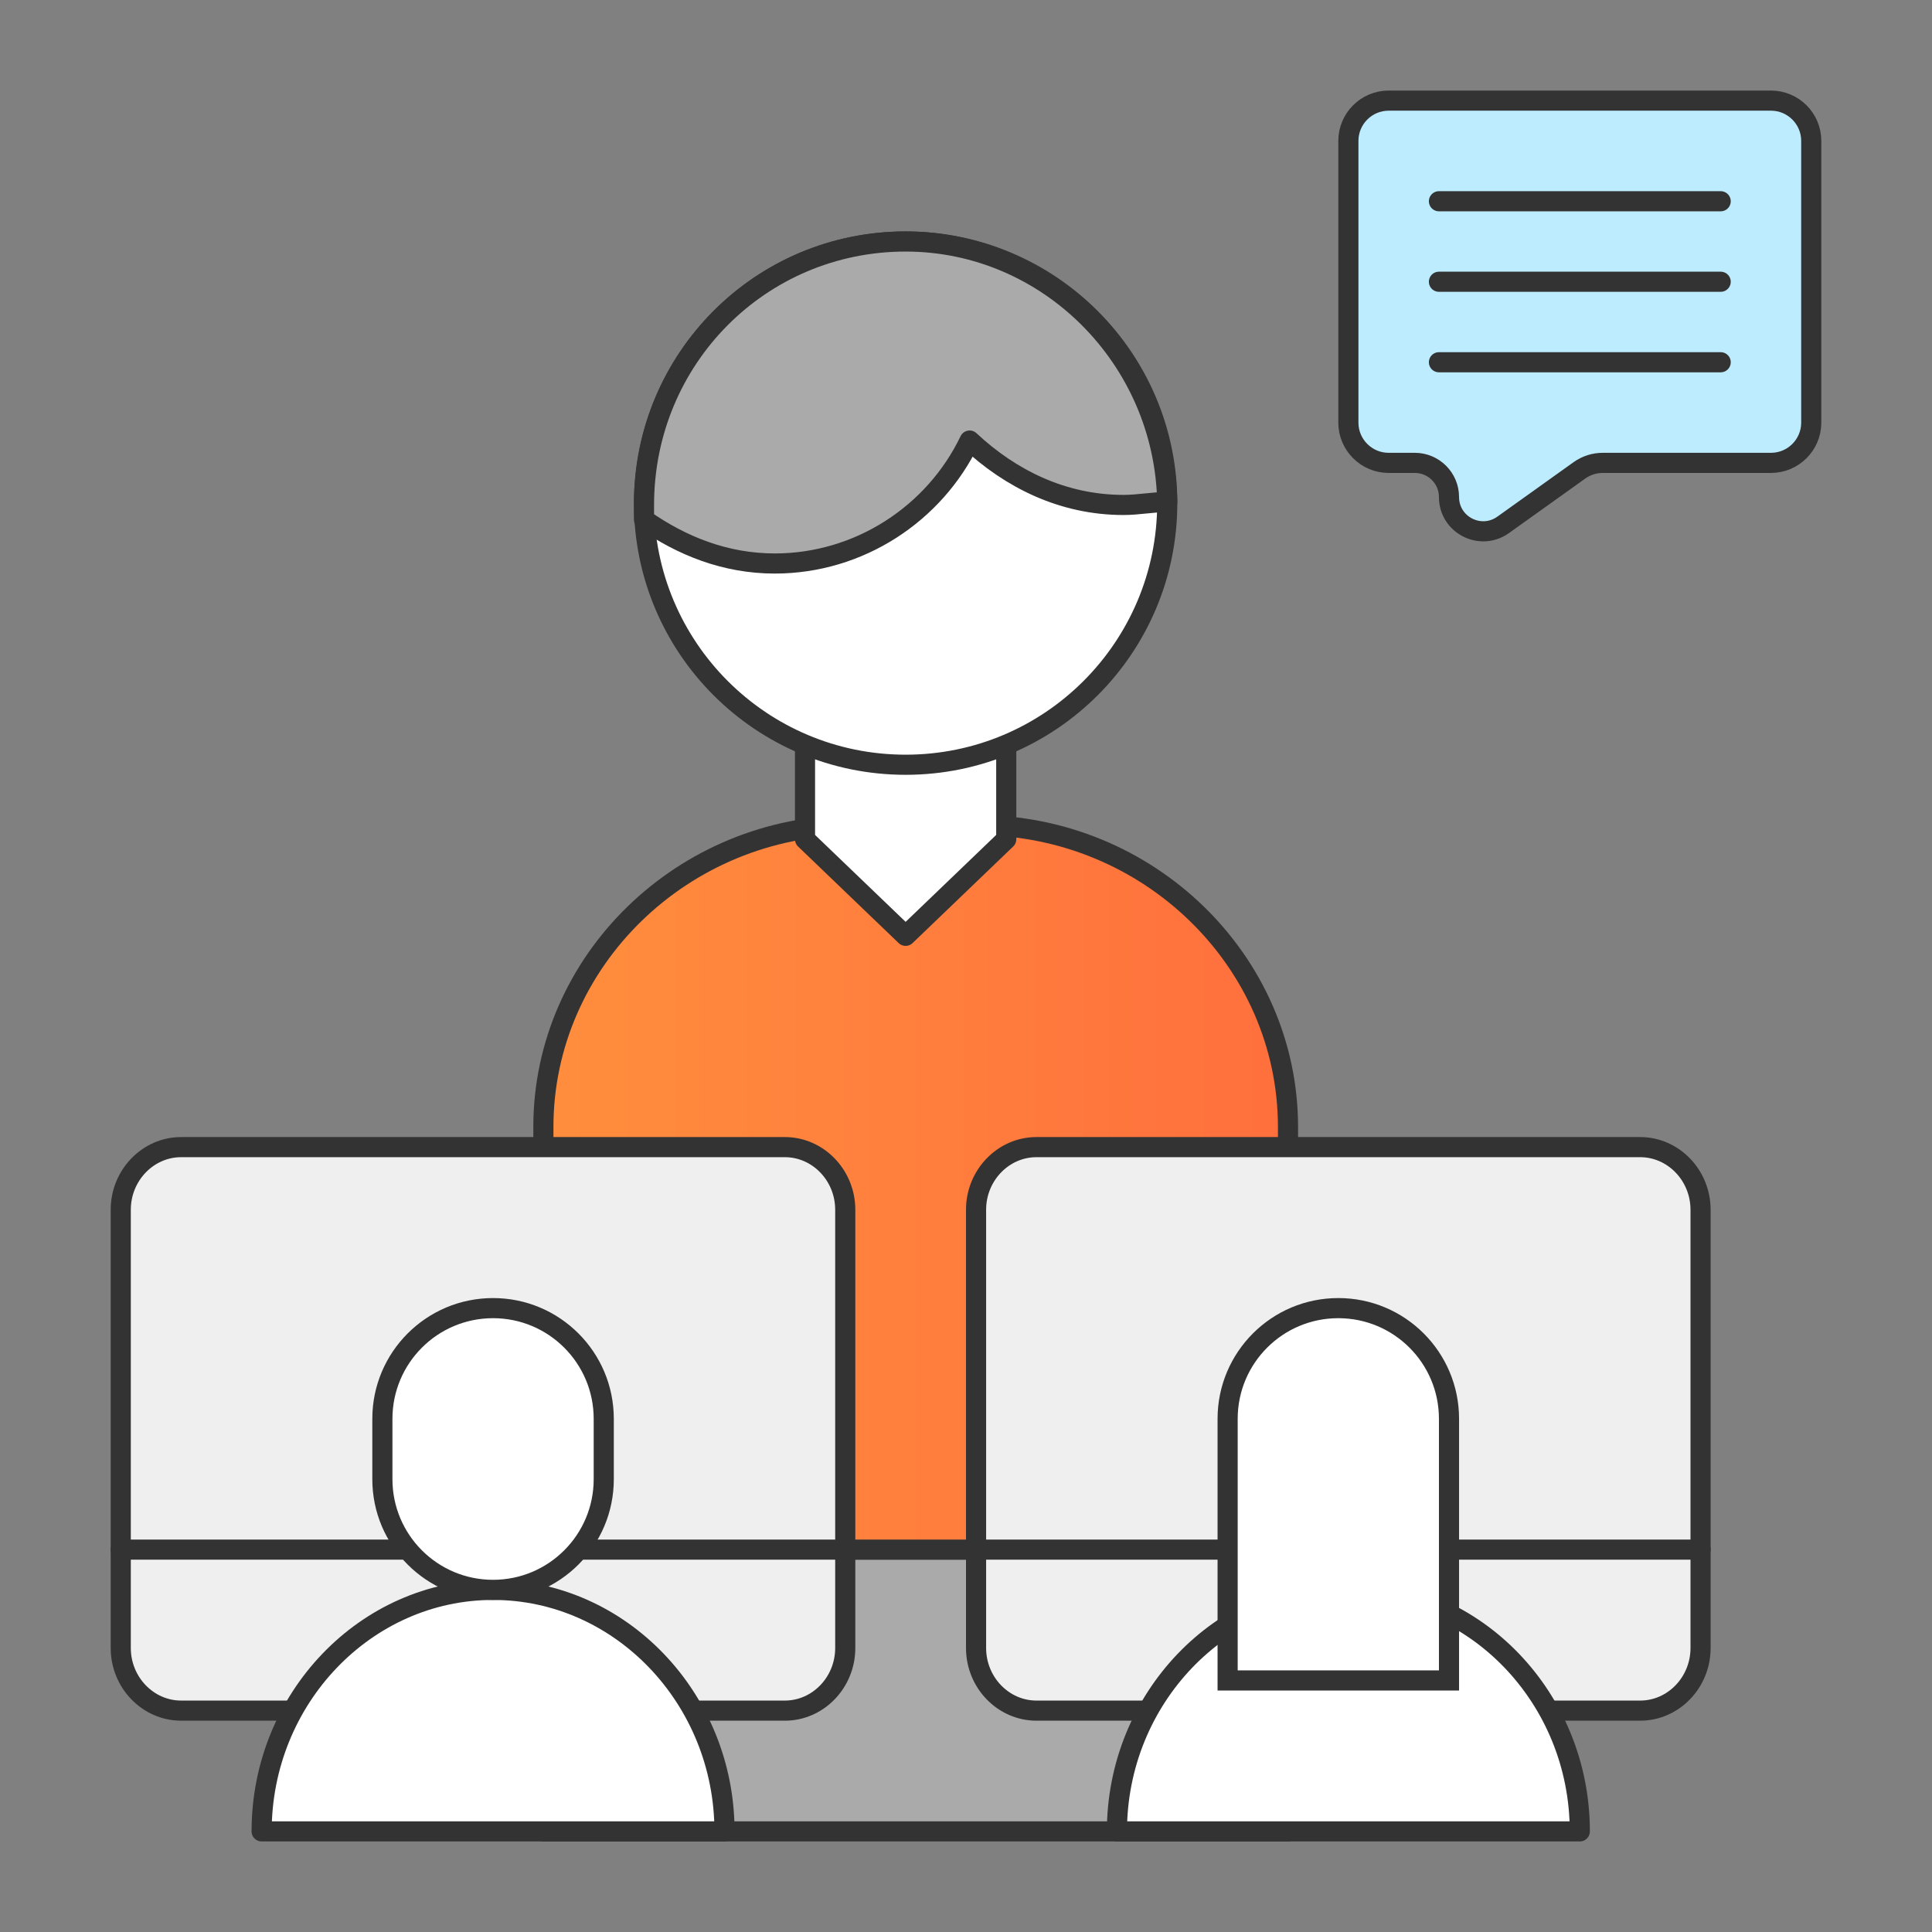 <svg width="96" height="96" viewBox="0 0 96 96" fill="none" xmlns="http://www.w3.org/2000/svg">
<rect x="0" y="0" width="96" height="96" fill="#808080" stroke="none"/>
<path d="M64 77H27V91H64V77Z" fill="#AAAAAA" stroke="#333333" stroke-linecap="round" stroke-linejoin="round"/>
<path d="M48.58 41H42.42C33.94 41 27 47.75 27 56V77H64V56C64 47.75 57.06 41 48.58 41Z" fill="url(#paint0_linear_145_87)" stroke="#333333" stroke-miterlimit="10" stroke-linecap="round" stroke-linejoin="round"/>
<path d="M40 41.7L45 46.5L50 41.7V34.5H40V41.7Z" fill="white" stroke="#333333" stroke-miterlimit="10" stroke-linecap="round" stroke-linejoin="round"/>
<path d="M45 38C52.18 38 58 32.18 58 25C58 17.82 52.18 12 45 12C37.82 12 32 17.82 32 25C32 32.18 37.82 38 45 38Z" fill="white" stroke="#333333" stroke-miterlimit="10" stroke-linecap="round" stroke-linejoin="round"/>
<path d="M58 24.945C57.86 17.818 52.08 12 45 12C37.78 12 32 17.818 32 25.091C32 25.382 32 25.527 32 25.818C33.88 27.127 36.04 28 38.5 28C42.69 28 46.44 25.527 48.18 21.891C50.2 23.782 52.8 25.091 55.83 25.091C56.56 25.091 57.28 24.945 58 24.945Z" fill="#AAAAAA" stroke="#333333" stroke-linecap="round" stroke-linejoin="round"/>
<path d="M39 85H9C7.35 85 6 83.6 6 81.889V60.111C6 58.4 7.35 57 9 57H39C40.65 57 42 58.4 42 60.111V81.889C42 83.6 40.65 85 39 85Z" fill="#EFEFEF" stroke="#333333" stroke-miterlimit="10" stroke-linecap="round" stroke-linejoin="round"/>
<path d="M81.5 85H51.5C49.85 85 48.5 83.6 48.5 81.889V60.111C48.5 58.4 49.85 57 51.5 57H81.5C83.15 57 84.5 58.4 84.5 60.111V81.889C84.5 83.6 83.15 85 81.5 85Z" fill="#EFEFEF" stroke="#333333" stroke-miterlimit="10" stroke-linecap="round" stroke-linejoin="round"/>
<path d="M6 77H42" stroke="#333333" stroke-miterlimit="10" stroke-linecap="round" stroke-linejoin="round"/>
<path d="M48.5 77H84.5" stroke="#333333" stroke-miterlimit="10" stroke-linecap="round" stroke-linejoin="round"/>
<path d="M24.5 79C18.17 79 13 84.4 13 91H36C36 84.4 30.83 79 24.5 79Z" fill="white" stroke="#333333" stroke-miterlimit="10" stroke-linecap="round" stroke-linejoin="round"/>
<path d="M67 79C60.67 79 55.5 84.4 55.5 91H78.5C78.5 84.4 73.33 79 67 79Z" fill="white" stroke="#333333" stroke-miterlimit="10" stroke-linecap="round" stroke-linejoin="round"/>
<path d="M90 21C90 22.105 89.1 23 88 23H79.64C79.22 23 78.82 23.13 78.48 23.372L74.69 26.081C73.56 26.884 72 26.081 72 24.699C72 23.761 71.24 23 70.3 23H69C67.9 23 67 22.105 67 21V7C67 5.895 67.9 5 69 5H88C89.1 5 90 5.895 90 7V21Z" fill="#BDECFF" stroke="#333333" stroke-miterlimit="10" stroke-linecap="round" stroke-linejoin="round"/>
<path d="M71.5 10H85.5" stroke="#333333" stroke-miterlimit="10" stroke-linecap="round" stroke-linejoin="round"/>
<path d="M71.5 14H85.5" stroke="#333333" stroke-miterlimit="10" stroke-linecap="round" stroke-linejoin="round"/>
<path d="M71.5 18H85.5" stroke="#333333" stroke-miterlimit="10" stroke-linecap="round" stroke-linejoin="round"/>
<path d="M30 70.5C30 67.462 27.538 65 24.5 65C21.462 65 19 67.462 19 70.5V73.5C19 76.538 21.462 79 24.5 79C27.538 79 30 76.538 30 73.5V70.5Z" fill="white" stroke="#333333"/>
<path d="M61 70.5C61 67.462 63.46 65 66.5 65C69.54 65 72 67.462 72 70.5V83.5H61V70.5Z" fill="white" stroke="#333333"/>
<defs>
<linearGradient id="paint0_linear_145_87" x1="27" y1="59" x2="64" y2="59" gradientUnits="userSpaceOnUse">
<stop stop-color="#FF8E3D"/>
<stop offset="1" stop-color="#FF6F3D"/>
</linearGradient>
</defs>
</svg>
